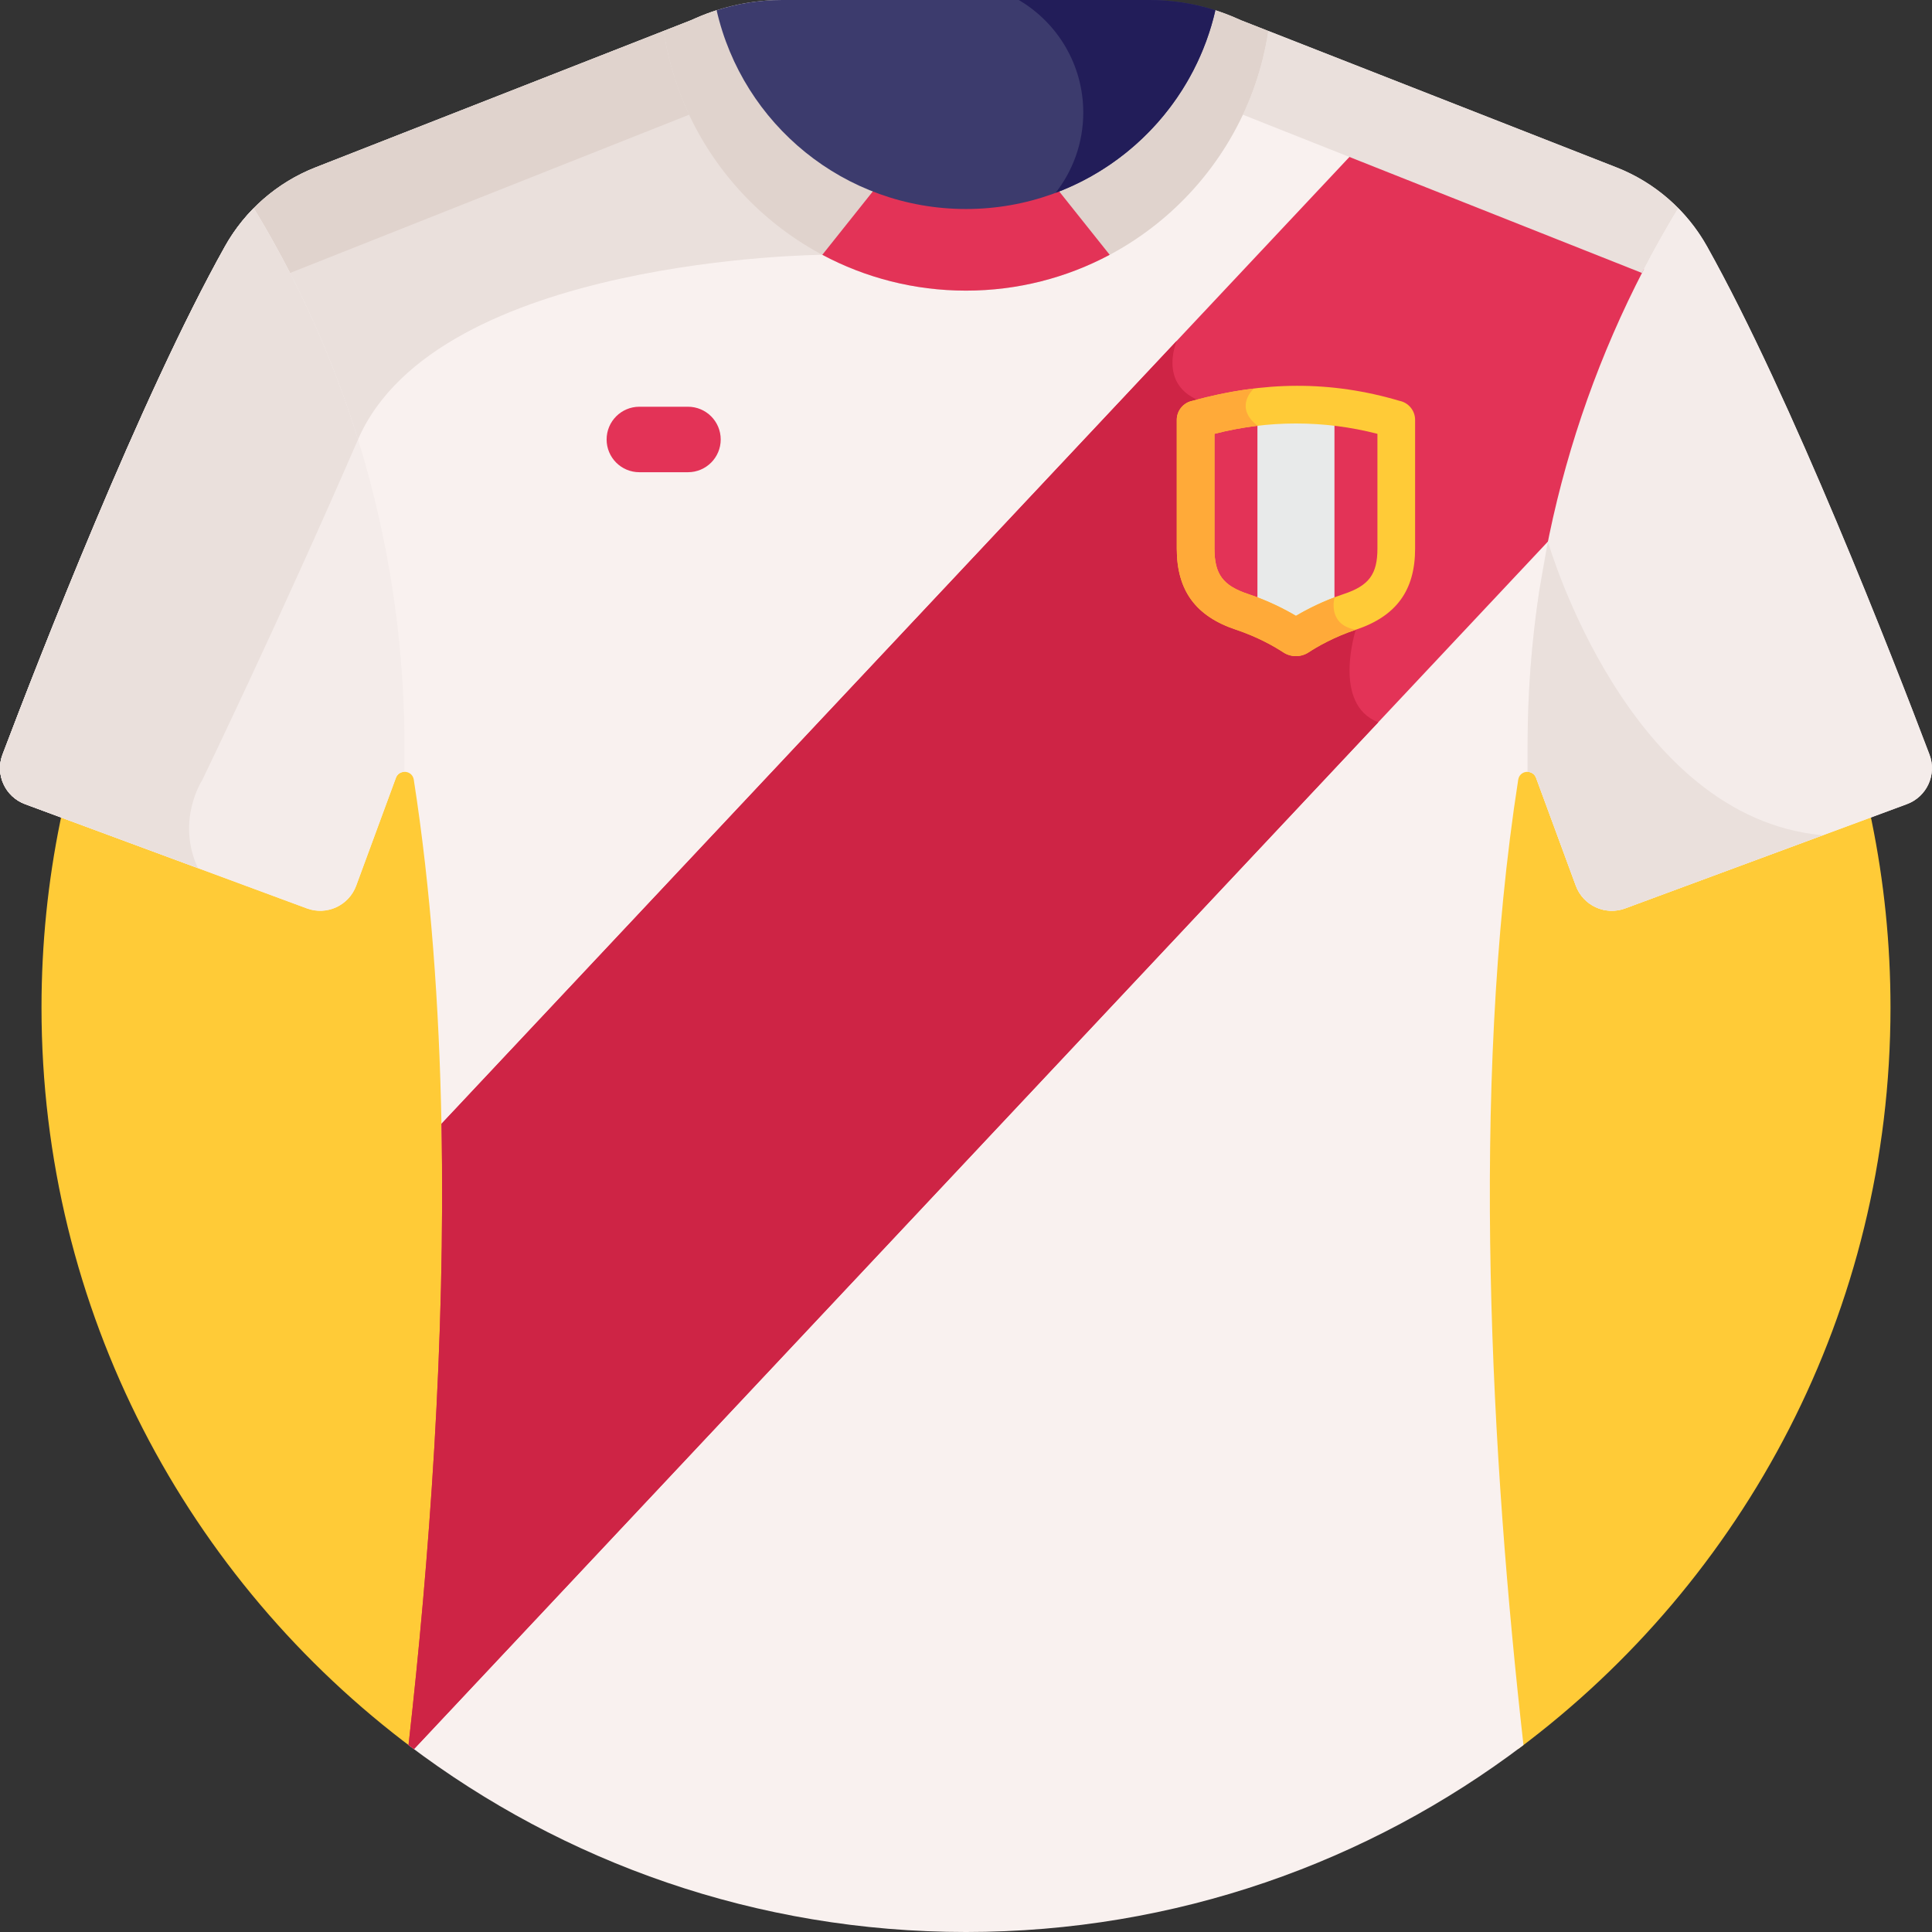 <svg id="Capa_1" enable-background="new 0 0 512 512" height="512" viewBox="0 0 512 512" width="512" xmlns="http://www.w3.org/2000/svg"><rect x="0" y="0" width="512" height="512" fill="#333333" stroke="none"/><path d="m256 22c-135.31 0-245 109.69-245 245 0 80.418 38.747 151.785 98.588 196.455h292.824c59.841-44.67 98.588-116.037 98.588-196.455 0-135.31-109.69-245-245-245z" fill="#ffcb37"/><path d="m511.338 199.976c-9.585-25.299-36.562-94.662-58.964-134.685-5.344-9.547-13.826-16.943-24.012-20.936l-99.405-38.956-1.457-.638c-1.846-.808-3.732-1.511-5.645-2.116-7.217 29.69-33.946 51.745-65.855 51.745-31.91 0-58.638-22.055-65.854-51.745-1.914.605-3.799 1.308-5.645 2.116l-1.458.638-99.406 38.956c-10.187 3.993-18.668 11.389-24.012 20.936-22.402 40.023-49.379 109.386-58.963 134.685-2 5.279.688 11.17 5.982 13.129l74.682 27.632c5.271 1.95 11.125-.747 13.067-6.021l10.52-28.562c.876-2.379 4.352-2.042 4.743.463 4.526 29.019 6.734 59.993 7.338 91.211s8.284 122.583-8.731 164.628c41.072 31.094 92.249 49.544 147.737 49.544s106.665-18.45 147.737-49.545c-8.441-74.836-14.273-173.253-1.393-255.839.391-2.505 3.867-2.842 4.743-.463l10.52 28.562c1.943 5.274 7.796 7.971 13.067 6.021l74.682-27.632c5.295-1.958 7.982-7.849 5.982-13.128z" fill="#f9f1ef"/><path d="m184.501 4.761-1.458.638-99.406 38.956c-10.187 3.993-18.668 11.389-24.012 20.936-22.402 40.023-49.379 109.386-58.963 134.685-2 5.279.688 11.17 5.982 13.129l45.799 16.945c-5.859-12.642 1.145-23.3 1.145-23.3s20.327-42 41.291-90.285 123.044-48.94 123.044-48.94l13.99-17.557-.714-49.968c-7.979 0-15.954 0-23.936 0-7.834 0-15.584 1.621-22.762 4.761z" fill="#eae0dc"/><path d="m437.082 71.841-78.601-31.17-241.488 257.156c1.114 57.627-3.256 116.088-8.731 164.628.479.362.965.714 1.447 1.073l302.749-322.393c5.081-24.066 13.357-47.372 24.624-69.294z" fill="#e33357"/><path d="m359.304 166.882s-21.556-56.632-37.556-59.623-9.888-16.942-9.888-16.942l-194.866 207.51c1.114 57.627-3.256 116.088-8.731 164.628.479.362.965.714 1.447 1.073l255.537-272.117c-12.347-4.794-5.943-24.529-5.943-24.529z" fill="#ce2445"/><path d="m182.32 125.142h-12.884c-4.792 0-8.677-3.885-8.677-8.677s3.885-8.677 8.677-8.677h12.884c4.793 0 8.677 3.885 8.677 8.677s-3.884 8.677-8.677 8.677z" fill="#e33357"/><path d="m428.363 44.355-92.241-36.148c-1.184 7.823-3.503 15.269-6.755 22.19l105.775 41.947c2.995-5.827 6.197-11.558 9.615-17.175-4.617-4.678-10.186-8.381-16.394-10.814z" fill="#eae0dc"/><path d="m175.878 8.207-92.24 36.148c-6.208 2.433-11.777 6.136-16.394 10.813 3.418 5.617 6.62 11.348 9.615 17.175l105.775-41.947c-3.253-6.92-5.572-14.366-6.756-22.189z" fill="#e0d3cd"/><path d="m505.356 213.105-74.682 27.632c-5.271 1.95-11.125-.747-13.067-6.021l-10.52-28.562c-.397-1.077-1.327-1.593-2.263-1.607v-6.95c0-50.365 13.886-99.618 39.932-142.428 2.959 2.998 5.531 6.393 7.618 10.122 22.402 40.023 49.379 109.386 58.964 134.685 2 5.279-.687 11.17-5.982 13.129z" fill="#f4ecea"/><path d="m410.221 143.543c-.026.128-.051.256-.077.384l-2.21 12.56c-2.057 13.546-3.109 27.286-3.109 41.11v6.95c.936.014 1.866.529 2.263 1.607l10.52 28.562c1.942 5.274 7.796 7.971 13.067 6.021l52.405-19.389c-51.599-4.594-72.627-77.001-72.859-77.805z" fill="#eae0dc"/><path d="m6.644 213.105 74.682 27.632c5.271 1.95 11.125-.747 13.067-6.021l10.52-28.562c.397-1.077 1.327-1.593 2.263-1.607v-6.95c0-50.365-13.886-99.618-39.932-142.428-2.959 2.998-5.531 6.393-7.618 10.122-22.403 40.023-49.38 109.386-58.964 134.685-2 5.279.687 11.17 5.982 13.129z" fill="#f4ecea"/><path d="m67.243 55.169c-2.959 2.998-5.531 6.393-7.618 10.122-22.402 40.023-49.379 109.386-58.963 134.685-2 5.279.687 11.17 5.982 13.129l45.8 16.945c-5.86-12.642 1.144-23.3 1.144-23.3s20.326-41.997 41.288-90.279c-6.641-21.416-15.898-42.014-27.633-61.302z" fill="#eae0dc"/><path d="m328.957 5.399-1.457-.638c-1.846-.808-3.732-1.511-5.645-2.116-7.217 29.69-33.946 51.745-65.855 51.745-31.91 0-58.638-22.055-65.854-51.745-1.914.605-3.799 1.308-5.645 2.116l-1.458.638-7.165 2.808c5.896 38.956 39.521 68.814 80.122 68.814s74.226-29.858 80.122-68.814z" fill="#e0d3cd"/><path d="m256 54.39c-8.487 0-16.602-1.573-24.088-4.422l-13.99 17.557c11.353 6.055 24.312 9.496 38.078 9.496s26.724-3.441 38.077-9.496l-13.99-17.557c-7.485 2.849-15.6 4.422-24.087 4.422z" fill="#e33357"/><path d="m322.087 2.717c-5.597-1.796-11.449-2.717-17.35-2.717-32.452 0-64.951 0-97.474 0-5.901 0-11.753.921-17.35 2.717 6.877 30.159 33.844 52.673 66.087 52.673s59.209-22.514 66.087-52.673z" fill="#3c3b6d"/><path d="m304.737 0c-11.577 0-23.165 0-34.753 0 10.224 6.007 17.093 17.112 17.093 29.827 0 8.025-2.741 15.405-7.328 21.272 21.12-7.907 37.244-26.041 42.339-48.382-5.598-1.796-11.45-2.717-17.351-2.717z" fill="#221d59"/><path d="m316.989 111.121c-.077.01-.136.072-.136.143v34.11c0 9.012 3.74 13.92 12.298 16.77 6.49 2.161 11.354 5.037 13.676 6.558.366.24.858.24 1.224 0 2.322-1.522 7.186-4.397 13.676-6.558 8.559-2.85 12.298-7.758 12.298-16.77v-34.11c0-.072-.058-.133-.136-.143-.077-.01-.154-.026-.228-.048-28.6-8.533-51.501-.102-52.672.048z" fill="#e33357"/><path d="m353.646 107.825c-3.379-.376-6.786-.565-10.207-.565s-6.828.189-10.207.565v55.846c4.448 1.848 7.79 3.849 9.595 5.032.366.24.858.24 1.224 0 1.805-1.183 5.148-3.185 9.595-5.032z" fill="#e8eaea"/><path d="m340.09 172.88c-2.12-1.39-6.565-4.016-12.516-5.998-10.721-3.569-15.714-10.404-15.714-21.507v-34.11c0-2.458 1.754-4.561 4.137-5.037 18.858-5.222 36.632-5.405 54.894.002 2.378.48 4.127 2.581 4.127 5.035v34.11c0 11.103-4.993 17.938-15.714 21.507-5.952 1.982-10.396 4.608-12.516 5.997-2.031 1.332-4.662 1.334-6.698.001zm-18.244-57.909v30.404c0 6.785 2.242 9.821 8.883 12.032 5.435 1.81 9.83 4.091 12.71 5.798 2.879-1.707 7.274-3.988 12.71-5.798 6.641-2.211 8.883-5.247 8.883-12.032v-30.407c-14.183-3.652-28.996-3.653-43.186.003zm49.229-8.687c.004.001.009.002.014.004-.005-.002-.01-.003-.014-.004zm-54.728-.114c-.066.008-.16.02-.279.044.092-.018.185-.032.279-.044z" fill="#ffcb37"/><path d="m353.675 158.293c-4.296 1.629-7.81 3.473-10.236 4.911-2.88-1.707-7.274-3.988-12.71-5.798-6.641-2.211-8.883-5.247-8.883-12.032v-30.404c3.779-.974 7.603-1.68 11.448-2.135-.006-.005-.013-.011-.02-.016-5.915-4.568-1.875-8.999-.994-9.851-5.362.652-10.776 1.734-16.284 3.259-2.383.476-4.137 2.579-4.137 5.037v34.11c0 11.103 4.993 17.938 15.714 21.507 5.951 1.982 10.396 4.608 12.516 5.998 2.036 1.333 4.666 1.331 6.697-.001 2.12-1.389 6.565-4.015 12.516-5.997-7.374-1.285-5.801-7.929-5.627-8.588z" fill="#ffaa39"/></svg>